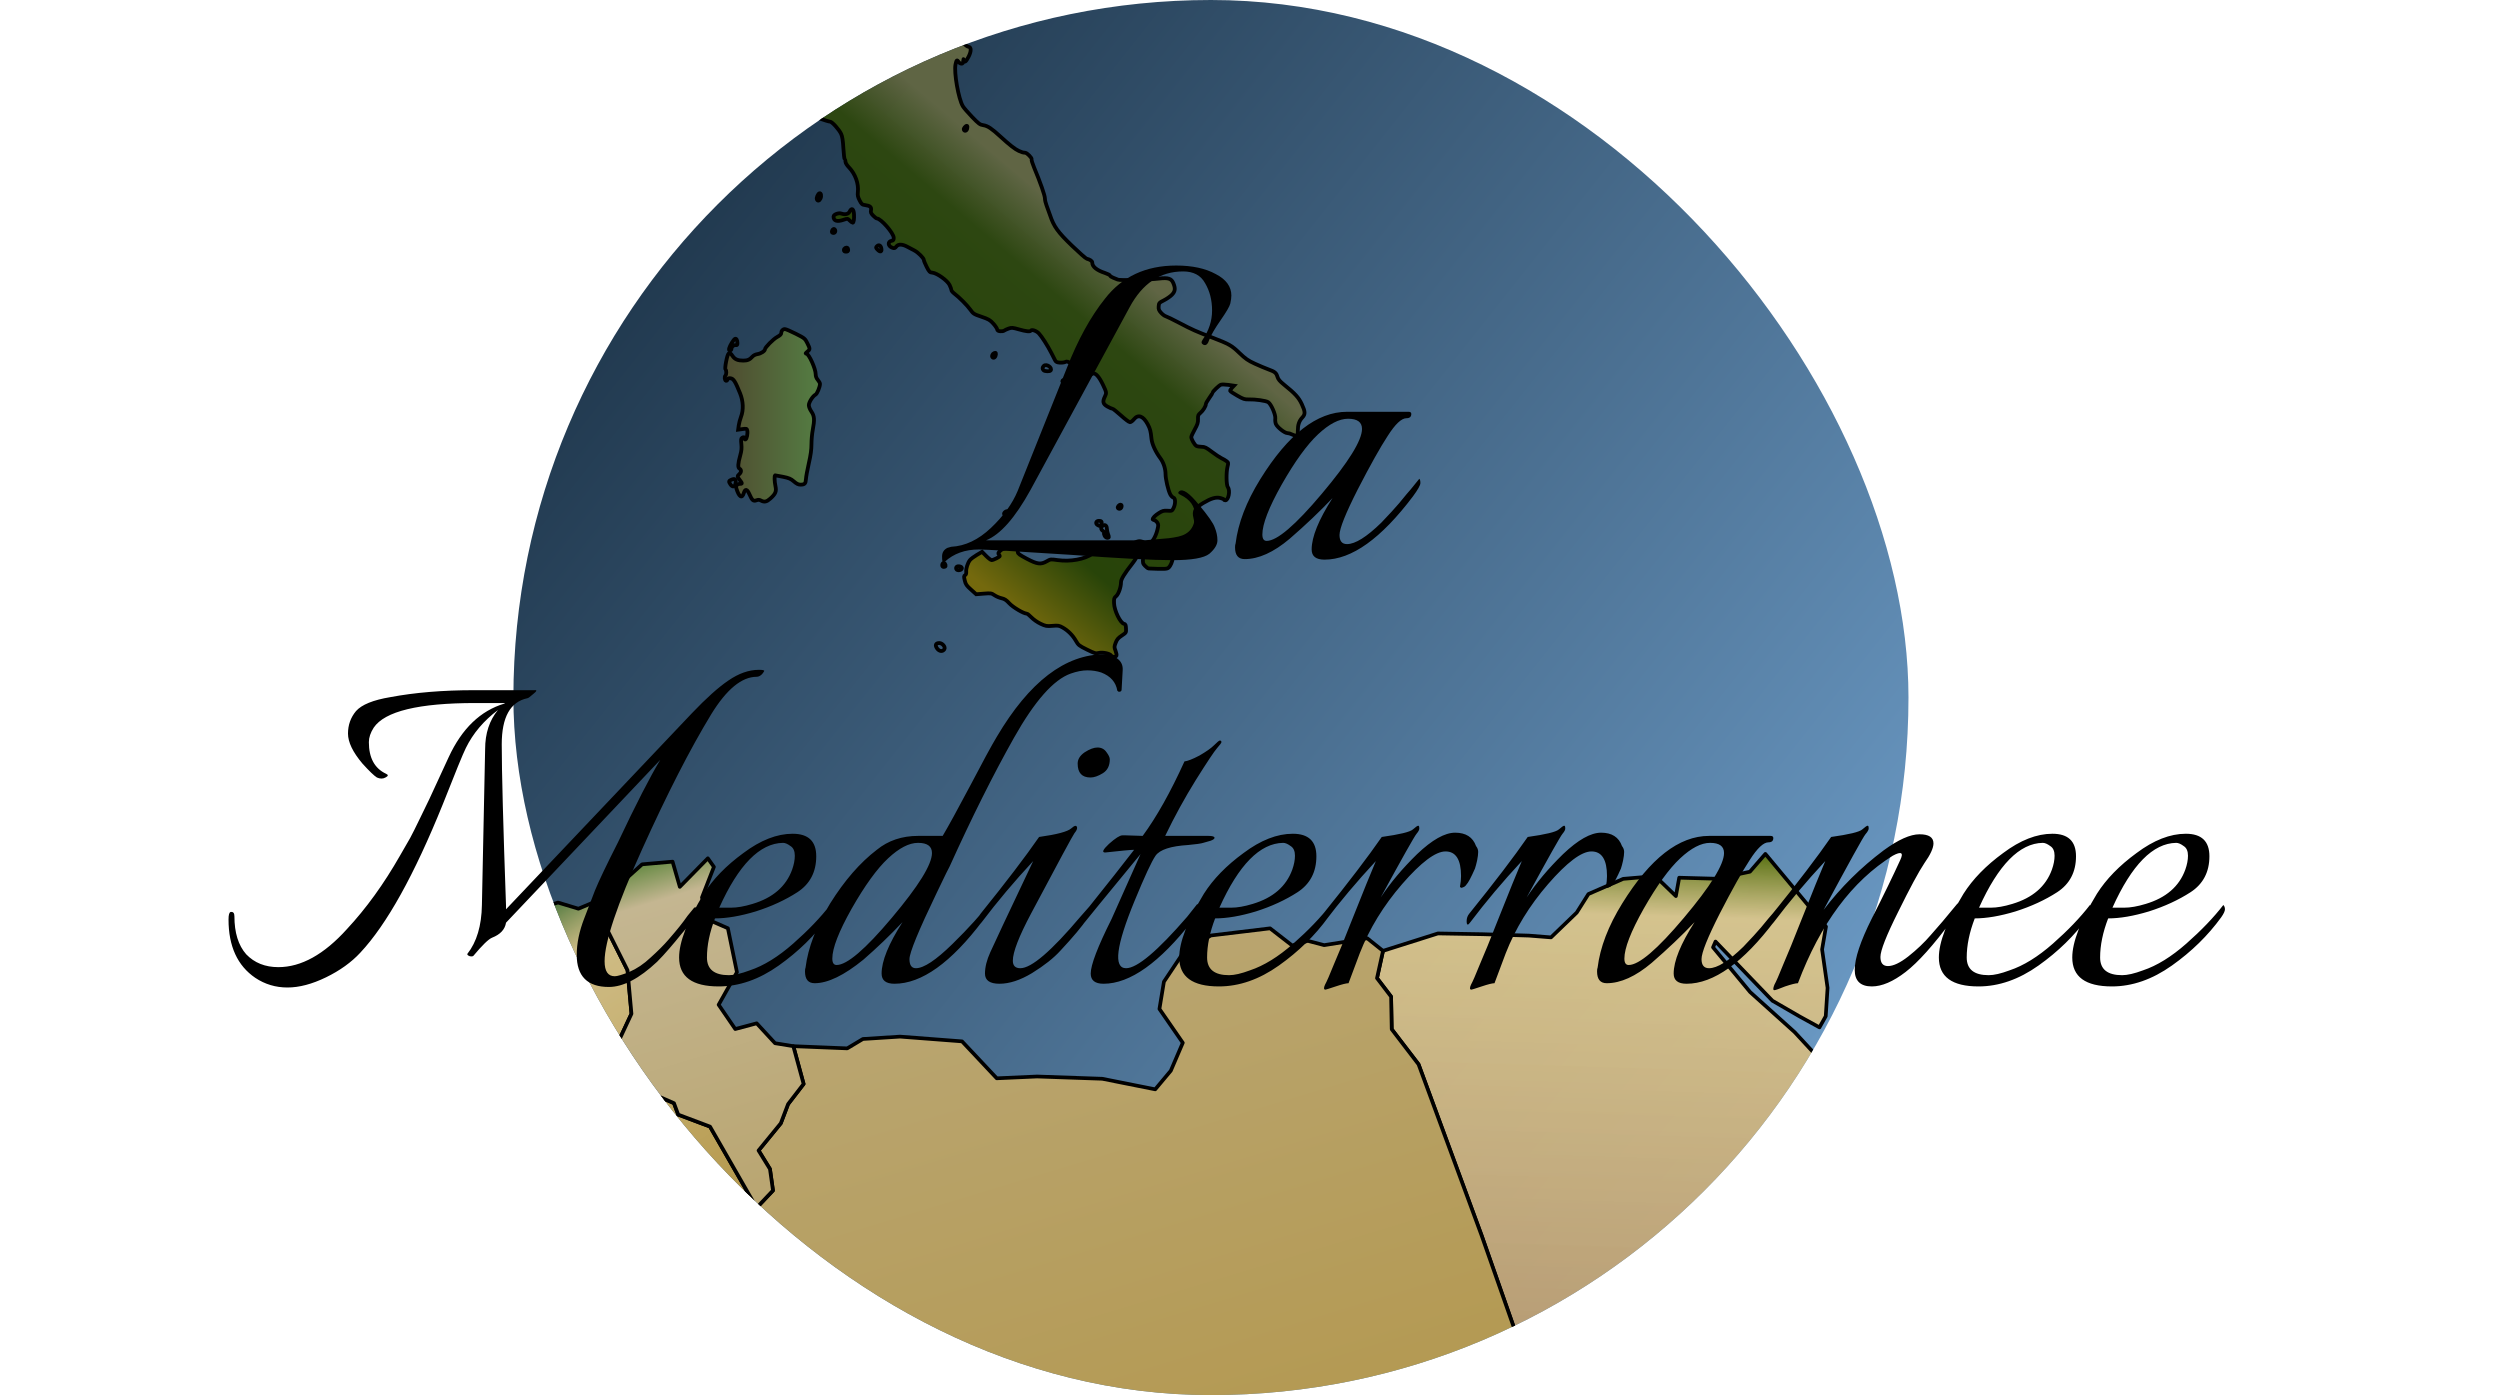 <svg width="224" height="125" viewBox="0 0 224 125" fill="none" xmlns="http://www.w3.org/2000/svg">
<g clip-path="url(#clip0)">
<rect x="46" width="125" height="125" rx="62.5" fill="url(#paint0_linear)"/>
<g clip-path="url(#clip1)">
<path d="M85.316 -10.792C85.208 -10.79 84.719 -10.625 84.178 -10.407C83.117 -9.978 82.924 -9.927 82.877 -10.056C82.863 -10.095 82.591 -10.156 82.273 -10.191C81.775 -10.244 81.581 -10.226 80.868 -10.056C79.894 -9.823 79.611 -9.624 79.594 -9.161C79.578 -8.731 79.364 -8.498 78.957 -8.473C78.596 -8.45 78.117 -8.67 78.117 -8.857C78.117 -8.912 78.011 -9.019 77.881 -9.095C77.672 -9.217 77.601 -9.22 77.303 -9.137C77.117 -9.085 76.865 -9.063 76.743 -9.087C76.527 -9.129 76.519 -9.119 76.452 -8.734C76.404 -8.459 76.416 -8.146 76.489 -7.708C76.547 -7.362 76.574 -7.027 76.55 -6.965C76.45 -6.706 75.482 -6.942 75.547 -7.209C75.662 -7.684 74.966 -7.515 74.611 -6.982C74.496 -6.809 74.386 -6.53 74.366 -6.358C74.333 -6.065 74.349 -6.033 74.639 -5.835C74.917 -5.645 74.952 -5.582 75.001 -5.204C75.06 -4.74 74.979 -4.567 74.703 -4.566C74.499 -4.566 74.272 -4.917 74.271 -5.232C74.271 -5.36 74.206 -5.517 74.117 -5.596C73.969 -5.729 73.941 -5.729 73.552 -5.607C73.308 -5.531 73.059 -5.386 72.936 -5.25C72.455 -4.714 71.578 -5.183 71.576 -5.976C71.575 -6.23 71.535 -6.316 71.349 -6.452C71.144 -6.602 71.094 -6.609 70.834 -6.523C70.604 -6.447 70.531 -6.377 70.478 -6.173C70.425 -5.969 70.439 -5.898 70.544 -5.823C70.843 -5.607 70.465 -4.424 70.002 -4.125C69.628 -3.884 69.067 -2.732 69.212 -2.503C69.266 -2.418 69.369 -2.331 69.443 -2.308C69.71 -2.225 69.515 -1.699 69.237 -1.753C69.077 -1.784 69.017 -1.879 68.883 -2.326C68.814 -2.556 68.737 -2.655 68.606 -2.688C68.413 -2.735 68.362 -2.944 68.507 -3.088C68.552 -3.133 68.578 -3.251 68.564 -3.35C68.53 -3.582 68.065 -3.816 67.856 -3.706C67.625 -3.584 67.3 -3.773 66.874 -4.276C66.531 -4.68 66.49 -4.766 66.536 -4.971C66.565 -5.099 66.594 -5.427 66.6 -5.699C66.61 -6.187 66.608 -6.194 66.397 -6.218C66.176 -6.243 65.647 -5.974 65.647 -5.836C65.647 -5.794 65.484 -5.463 65.285 -5.1C65.045 -4.664 64.931 -4.37 64.947 -4.228C64.962 -4.088 64.87 -3.849 64.675 -3.526C64.395 -3.06 64.22 -2.921 63.841 -2.863C63.754 -2.85 63.641 -2.73 63.577 -2.587C63.481 -2.371 63.437 -2.342 63.269 -2.382C63.161 -2.407 62.943 -2.512 62.785 -2.614C62.391 -2.869 62.054 -2.853 61.65 -2.563C61.379 -2.369 61.277 -2.337 61.06 -2.377C60.863 -2.413 60.744 -2.387 60.577 -2.269C60.277 -2.057 59.76 -2.054 59.646 -2.263C59.535 -2.468 59.366 -2.457 59.311 -2.239C59.261 -2.038 58.928 -1.856 58.727 -1.919C58.653 -1.942 58.501 -1.888 58.388 -1.8C58.221 -1.669 58.184 -1.578 58.184 -1.297C58.184 -0.989 58.233 -0.897 58.647 -0.403C58.904 -0.096 59.11 0.225 59.11 0.318C59.11 0.41 59.195 0.561 59.298 0.653C60.039 1.319 59.982 1.224 59.934 1.731C59.911 1.985 59.87 2.253 59.841 2.326C59.813 2.399 59.507 2.6 59.161 2.77C58.623 3.034 58.502 3.068 58.324 3.002C58.16 2.94 58.039 2.955 57.761 3.074C57.566 3.157 57.359 3.224 57.299 3.224C57.239 3.224 57.188 3.276 57.189 3.339C57.189 3.401 57.217 3.453 57.251 3.453C57.286 3.453 57.452 3.755 57.618 4.126C57.965 4.902 58.288 5.204 58.769 5.203C59.221 5.202 59.347 5.31 59.347 5.69C59.347 5.892 59.294 6.091 59.208 6.202C59.132 6.302 58.928 6.63 58.754 6.931L58.44 7.479L58.522 8.036C58.587 8.464 58.667 8.674 58.865 8.945C59.154 9.342 59.196 9.374 60.182 9.915C60.991 10.358 61.342 10.407 61.906 10.153C62.275 9.987 62.549 9.95 62.468 10.079C62.44 10.124 62.492 10.239 62.584 10.335C62.74 10.499 62.744 10.531 62.642 10.773C62.582 10.916 62.334 11.246 62.09 11.507L61.645 11.982L61.742 12.322L61.841 12.665L62.438 12.664C62.859 12.663 63.059 12.63 63.123 12.553C63.173 12.494 63.359 12.423 63.537 12.393C64.15 12.291 65.129 11.698 65.129 11.43C65.129 11.253 65.628 10.255 65.755 10.177C65.805 10.146 65.952 10.101 66.082 10.074C66.324 10.025 66.47 9.829 66.546 9.455C66.604 9.166 67.044 8.756 67.608 8.466L68.104 8.21L69.213 8.497C70.564 8.844 70.715 8.898 71.014 9.152C71.782 9.804 72.691 10.354 73.441 10.62C73.873 10.773 74.289 10.898 74.368 10.898C74.546 10.897 75.178 11.595 75.367 12.001C75.468 12.216 75.526 12.589 75.566 13.277C75.597 13.811 75.653 14.268 75.69 14.29C75.727 14.313 75.758 14.412 75.758 14.507C75.758 14.605 75.894 14.818 76.069 14.999C76.639 15.591 76.95 16.463 76.863 17.222C76.832 17.497 76.864 17.651 77.02 17.955C77.2 18.304 77.247 18.343 77.533 18.38C77.963 18.437 78.099 18.559 78.041 18.844C78.004 19.031 78.039 19.118 78.242 19.325C78.378 19.463 78.525 19.576 78.567 19.576C78.927 19.576 80.077 20.894 80.078 21.308C80.078 21.492 80.043 21.551 79.914 21.57C79.512 21.629 79.541 22.054 79.958 22.2C80.138 22.264 80.19 22.248 80.312 22.088C80.491 21.852 80.855 21.866 81.33 22.127C81.51 22.227 81.778 22.367 81.924 22.441C82.255 22.607 82.775 23.128 82.777 23.294C82.778 23.363 82.892 23.641 83.031 23.913C83.258 24.359 83.31 24.409 83.544 24.431C83.96 24.471 84.885 25.133 85.08 25.532C85.17 25.714 85.242 25.916 85.242 25.981C85.242 26.047 85.355 26.186 85.492 26.291C85.948 26.637 86.665 27.356 86.943 27.748C87.201 28.112 87.258 28.15 87.944 28.382C88.578 28.597 88.714 28.676 88.996 28.991C89.175 29.189 89.331 29.421 89.344 29.504C89.36 29.615 89.434 29.663 89.621 29.68C89.761 29.693 89.92 29.667 89.974 29.623C90.028 29.578 90.208 29.497 90.373 29.439C90.647 29.343 90.731 29.351 91.29 29.512C91.934 29.697 92.294 29.735 92.361 29.627C92.442 29.497 92.857 29.637 93.078 29.869C93.34 30.143 93.862 30.961 94.204 31.631C94.332 31.883 94.481 32.174 94.534 32.279C94.612 32.429 94.701 32.474 94.961 32.492C95.141 32.505 95.363 32.478 95.454 32.43C95.595 32.355 95.68 32.382 96.051 32.631C96.608 33.006 96.642 33.1 96.323 33.362C95.84 33.759 95.799 33.801 95.8 33.915C95.8 34.071 96.017 34.057 96.348 33.881C96.543 33.777 96.714 33.747 96.928 33.775C97.149 33.804 97.26 33.781 97.334 33.692C97.391 33.624 97.502 33.57 97.585 33.57C97.667 33.57 97.806 33.532 97.892 33.486C98.127 33.362 98.456 33.709 98.815 34.456C99.148 35.15 99.158 35.205 99.004 35.518C98.772 35.989 98.819 36.192 99.217 36.422C99.401 36.528 99.6 36.614 99.66 36.614C99.72 36.615 100.068 36.889 100.435 37.223C100.802 37.557 101.167 37.831 101.244 37.831C101.322 37.831 101.485 37.711 101.603 37.564C101.979 37.096 102.436 37.265 102.838 38.02C103.057 38.432 103.103 38.616 103.173 39.314C103.222 39.794 103.537 40.484 103.972 41.065C104.25 41.438 104.433 42 104.433 42.484C104.434 42.919 104.674 43.949 104.856 44.297C104.929 44.435 105.055 44.564 105.136 44.585C105.33 44.635 105.337 45.147 105.149 45.52C105.018 45.781 105.007 45.786 104.61 45.761C104.26 45.739 104.152 45.769 103.819 45.981C103.49 46.191 103.283 46.404 103.283 46.536C103.283 46.555 103.35 46.587 103.43 46.608C103.51 46.628 103.63 46.727 103.695 46.826C103.798 46.983 103.801 47.063 103.712 47.438C103.564 48.071 103.238 48.62 102.956 48.717C102.654 48.822 102.593 48.818 102.593 48.699C102.593 48.645 102.459 48.566 102.294 48.523C102.008 48.448 101.942 48.468 100.846 49.01L99.702 49.578L99.396 49.452C99.228 49.383 98.909 49.327 98.686 49.327C98.339 49.327 98.224 49.367 97.892 49.609C97.205 50.109 95.896 50.348 94.753 50.184C94.143 50.096 94.12 50.099 93.793 50.29C93.259 50.6 92.942 50.56 92 50.061C91.356 49.72 91.198 49.606 91.198 49.472C91.198 49.38 91.148 49.234 91.087 49.148C90.983 49.001 90.945 48.997 90.397 49.075C89.929 49.141 89.774 49.196 89.605 49.364C89.441 49.528 89.415 49.594 89.488 49.666C89.539 49.717 89.582 49.786 89.582 49.819C89.582 49.898 89.006 50.186 88.848 50.186C88.781 50.186 88.561 50.019 88.36 49.815L87.993 49.444L87.525 49.721C87.266 49.873 86.986 50.084 86.904 50.188C86.704 50.446 86.549 50.935 86.573 51.229C86.586 51.386 86.55 51.494 86.47 51.539C86.363 51.598 86.359 51.658 86.442 52.01C86.523 52.355 86.602 52.472 87.001 52.828L87.466 53.244L88.142 53.191C88.785 53.141 88.833 53.146 89.107 53.333C89.266 53.441 89.55 53.562 89.74 53.603C90.01 53.661 90.164 53.763 90.434 54.057C90.757 54.41 91.722 54.982 91.994 54.981C92.049 54.981 92.239 55.132 92.416 55.317C92.596 55.506 92.951 55.755 93.232 55.887C93.692 56.103 93.774 56.119 94.298 56.076C94.811 56.034 94.897 56.047 95.21 56.223C95.687 56.489 96.113 56.916 96.398 57.414C96.621 57.804 96.688 57.856 97.397 58.205C98.091 58.547 98.181 58.575 98.439 58.506C98.775 58.417 99.444 58.554 99.563 58.738C99.661 58.888 99.978 58.893 100.035 58.745C100.059 58.683 100.02 58.483 99.95 58.302C99.83 57.992 99.831 57.951 99.964 57.595C100.077 57.293 100.186 57.166 100.507 56.952C100.908 56.685 100.908 56.684 100.889 56.304C100.873 55.993 100.843 55.918 100.717 55.895C100.385 55.833 99.839 54.712 99.818 54.048C99.805 53.635 99.824 53.569 100.002 53.422C100.217 53.244 100.442 52.605 100.441 52.172C100.441 51.898 100.738 51.411 101.486 50.457C101.744 50.127 101.951 49.758 102.062 49.428C102.157 49.145 102.249 48.965 102.266 49.028C102.283 49.09 102.334 49.216 102.379 49.308C102.427 49.404 102.444 49.69 102.421 49.977C102.384 50.446 102.396 50.49 102.598 50.703C102.716 50.828 102.858 50.934 102.915 50.936C104.308 50.998 104.566 50.988 104.698 50.87C104.888 50.701 105.038 50.348 105.094 49.938C105.16 49.461 105.93 48.532 106.32 48.459C106.477 48.429 106.709 48.286 106.897 48.106C107.204 47.81 107.212 47.791 107.211 47.289C107.21 47.006 107.16 46.595 107.101 46.377C106.946 45.801 107.119 45.483 107.812 45.067C108.517 44.645 108.955 44.519 109.359 44.625C109.531 44.67 109.672 44.734 109.672 44.767C109.672 44.801 109.722 44.829 109.785 44.829C110.074 44.829 110.245 43.954 110.014 43.653C109.874 43.47 109.858 42.319 109.988 41.806C110.071 41.477 110.066 41.448 109.891 41.316C109.79 41.238 109.585 41.121 109.436 41.052C109.288 40.983 108.902 40.725 108.577 40.479C108.075 40.099 107.938 40.032 107.667 40.033C107.491 40.033 107.279 39.998 107.197 39.955C107.036 39.87 106.739 39.354 106.739 39.158C106.739 39.091 106.879 38.786 107.049 38.479C107.301 38.023 107.353 37.855 107.341 37.555C107.328 37.232 107.356 37.163 107.562 36.991C107.801 36.79 108.045 36.391 108.045 36.202C108.044 36.144 108.183 35.901 108.352 35.661C108.521 35.422 108.659 35.201 108.659 35.171C108.659 35.075 109.223 34.533 109.388 34.472C109.473 34.44 109.774 34.446 110.054 34.486L110.564 34.559L110.379 34.754C110.278 34.863 110.207 34.986 110.221 35.026C110.234 35.066 110.522 35.256 110.859 35.449C111.402 35.76 111.519 35.8 111.894 35.788C112.479 35.77 113.429 35.905 113.631 36.036C113.895 36.206 114.309 37.162 114.266 37.499C114.246 37.653 114.27 37.873 114.319 37.989C114.444 38.284 115.101 38.804 115.353 38.807C115.464 38.809 115.641 38.859 115.747 38.919C115.853 38.978 116.018 39.029 116.113 39.03C116.274 39.032 116.286 38.999 116.286 38.573C116.285 38.051 116.405 37.71 116.698 37.396C116.966 37.11 116.953 36.881 116.637 36.204C116.362 35.616 116.045 35.268 115.049 34.466C114.672 34.161 114.527 33.988 114.459 33.762C114.351 33.403 114.233 33.308 113.628 33.089C113.375 32.998 112.838 32.771 112.434 32.586C111.819 32.304 111.594 32.146 111.044 31.619C110.339 30.941 110.132 30.826 108.576 30.231C107.153 29.687 106.826 29.541 105.688 28.942C105.094 28.63 104.533 28.356 104.438 28.332C104.343 28.308 104.159 28.169 104.029 28.023C103.834 27.804 103.797 27.705 103.816 27.447C103.838 27.151 103.86 27.123 104.29 26.906C104.538 26.781 104.858 26.561 105.001 26.415C105.301 26.109 105.332 25.849 105.13 25.367C104.958 24.958 104.671 24.865 103.873 24.957C102.843 25.077 100.346 25.142 100.159 25.054C100.064 25.01 99.877 24.933 99.742 24.884C99.607 24.834 99.479 24.748 99.458 24.693C99.437 24.639 99.236 24.534 99.01 24.461C98.27 24.22 97.867 23.892 97.866 23.531C97.866 23.391 97.686 23.264 97.365 23.177C97.28 23.154 96.686 22.63 96.045 22.012C94.782 20.794 94.424 20.297 94.088 19.291C93.99 18.998 93.845 18.598 93.767 18.401C93.689 18.205 93.625 17.923 93.624 17.776C93.624 17.517 93.208 16.326 92.659 15.018C92.513 14.669 92.41 14.338 92.432 14.28C92.479 14.159 92.031 13.698 91.854 13.686C91.641 13.67 91.586 13.654 91.29 13.524C90.962 13.381 90.452 12.984 89.636 12.234C88.849 11.51 88.497 11.277 88.107 11.219C87.804 11.175 87.694 11.094 87.098 10.475C86.73 10.094 86.358 9.663 86.271 9.517C85.879 8.861 85.462 6.476 85.615 5.766C85.702 5.362 85.75 5.325 85.894 5.552C85.947 5.635 86.06 5.704 86.144 5.704C86.264 5.704 86.299 5.649 86.307 5.456C86.315 5.269 86.325 5.252 86.351 5.385C86.402 5.649 86.543 5.551 86.781 5.089C87.034 4.598 87.036 4.229 86.787 4.194C86.557 4.162 86.154 3.722 85.568 2.865L85.059 2.12L85.367 1.515C85.641 0.973 85.728 0.872 86.184 0.569C86.626 0.275 86.718 0.24 86.876 0.311C87.013 0.373 87.039 0.419 86.978 0.492C86.933 0.546 86.85 0.573 86.795 0.552C86.61 0.482 85.752 1.456 85.752 1.736C85.752 1.905 85.882 1.812 86.007 1.552C86.077 1.406 86.192 1.286 86.261 1.285C86.331 1.285 86.754 1.09 87.204 0.851C88.874 -0.036 89.313 -0.242 89.542 -0.242C89.774 -0.242 89.776 -0.245 89.729 -0.58C89.692 -0.844 89.712 -0.954 89.825 -1.092L89.969 -1.268L90.491 -1.131C90.778 -1.056 91.083 -0.947 91.167 -0.889C91.305 -0.794 91.307 -0.778 91.192 -0.734C91.027 -0.671 91.023 -0.472 91.187 -0.472C91.255 -0.472 91.446 -0.548 91.61 -0.639C91.843 -0.769 91.909 -0.853 91.908 -1.014C91.908 -1.127 91.958 -1.238 92.019 -1.261C92.187 -1.325 92.722 -0.902 92.944 -0.529C93.188 -0.118 93.188 -0.094 92.949 -0.094C92.829 -0.093 92.756 -0.05 92.757 0.021C92.757 0.215 93.512 0.174 93.733 -0.033C93.915 -0.202 93.965 -0.366 93.846 -0.411C93.809 -0.425 93.673 -0.606 93.545 -0.811C93.349 -1.124 93.234 -1.214 92.822 -1.386C92.452 -1.541 92.312 -1.643 92.256 -1.8C92.201 -1.954 92.21 -2.023 92.287 -2.071C92.344 -2.106 92.408 -2.309 92.429 -2.523C92.463 -2.878 92.451 -2.911 92.305 -2.911C92.218 -2.911 92.125 -2.877 92.099 -2.835C92.026 -2.718 91.853 -2.744 91.8 -2.88C91.737 -3.044 91.948 -3.383 92.228 -3.563C92.578 -3.789 92.746 -4.358 92.463 -4.361C92.388 -4.362 92.176 -4.431 91.988 -4.515C91.755 -4.62 91.621 -4.642 91.567 -4.589C91.442 -4.464 91.387 -4.495 91.302 -4.733C91.229 -4.942 91.248 -4.98 91.583 -5.291C91.781 -5.474 92.124 -5.725 92.345 -5.849C92.72 -6.057 92.903 -6.305 92.903 -6.602C92.903 -6.739 91.969 -6.95 91.15 -6.995C90.38 -7.037 88.701 -7.338 88.359 -7.496C88.253 -7.545 88.08 -7.596 87.974 -7.607C86.575 -7.758 86.362 -7.854 86.045 -8.479C85.806 -8.952 85.468 -9.378 85.335 -9.378C85.22 -9.378 85.079 -9.555 84.987 -9.813C84.896 -10.072 84.903 -10.086 85.237 -10.256C85.421 -10.349 85.489 -10.732 85.333 -10.792C85.329 -10.793 85.323 -10.792 85.316 -10.792L85.316 -10.792ZM86.622 11.273C86.637 11.273 86.648 11.275 86.658 11.285C86.684 11.311 86.686 11.419 86.659 11.526C86.606 11.735 86.424 11.789 86.356 11.614C86.317 11.514 86.518 11.278 86.622 11.273Z" fill="url(#paint1_linear)" stroke="black" stroke-width="0.341"/>
<path d="M83.966 58.106C83.756 57.815 83.835 57.617 84.162 57.617C84.444 57.617 84.737 57.977 84.614 58.171C84.466 58.407 84.161 58.377 83.966 58.106Z" stroke="black" stroke-width="0.341"/>
<path d="M85.684 50.989C85.614 50.808 85.767 50.694 86.002 50.752C86.139 50.786 86.197 50.845 86.18 50.934C86.147 51.112 85.749 51.156 85.684 50.989V50.989Z" stroke="black" stroke-width="0.341"/>
<path d="M84.423 50.651C84.423 50.461 84.573 50.368 84.661 50.504C84.773 50.678 84.739 50.798 84.577 50.799C84.476 50.799 84.423 50.748 84.423 50.651V50.651Z" stroke="black" stroke-width="0.341"/>
<path d="M98.976 48.008C98.922 47.908 98.9 47.789 98.927 47.744C98.955 47.7 98.907 47.62 98.821 47.567C98.637 47.453 98.617 47.259 98.775 47.129C98.979 46.961 99.162 47.065 99.174 47.355C99.18 47.501 99.224 47.717 99.271 47.834C99.389 48.129 99.379 48.191 99.216 48.191C99.139 48.191 99.031 48.109 98.976 48.008V48.008Z" stroke="black" stroke-width="0.341"/>
<path d="M98.319 47.023C98.129 46.886 98.218 46.669 98.463 46.669C98.692 46.669 98.747 46.74 98.689 46.96C98.639 47.15 98.523 47.17 98.319 47.023V47.023Z" stroke="black" stroke-width="0.341"/>
<path d="M89.961 46.034C89.961 45.973 90.031 45.886 90.116 45.84C90.237 45.776 90.28 45.783 90.314 45.872C90.339 45.934 90.336 46.022 90.309 46.066C90.234 46.186 89.961 46.161 89.961 46.034L89.961 46.034Z" stroke="black" stroke-width="0.341"/>
<path d="M100.164 45.525C100.098 45.421 100.259 45.22 100.408 45.22C100.564 45.219 100.505 45.554 100.343 45.584C100.273 45.598 100.192 45.571 100.164 45.525V45.525Z" stroke="black" stroke-width="0.341"/>
<path d="M95.183 34.156C95.183 34.091 95.28 34.031 95.417 34.011C95.6 33.984 95.646 34.003 95.628 34.097C95.598 34.256 95.184 34.31 95.183 34.156V34.156Z" stroke="black" stroke-width="0.341"/>
<path d="M93.504 33.177C93.38 33.054 93.387 32.922 93.525 32.785C93.748 32.564 94.305 32.929 94.142 33.191C94.076 33.297 93.616 33.288 93.504 33.177Z" stroke="black" stroke-width="0.341"/>
<path d="M88.91 31.985C88.846 31.884 88.938 31.693 89.076 31.64C89.24 31.577 89.267 31.622 89.208 31.855C89.159 32.05 88.996 32.122 88.91 31.985V31.985Z" stroke="black" stroke-width="0.341"/>
<path d="M68.179 44.847C68.042 44.772 67.941 44.766 67.781 44.826C67.502 44.931 67.393 44.84 67.158 44.306C66.936 43.8 66.769 43.764 66.639 44.193C66.484 44.708 66.207 44.524 65.976 43.752C65.91 43.532 66.051 43.356 66.292 43.356C66.522 43.355 66.521 43.315 66.282 43.006C66.049 42.705 66.046 42.657 66.243 42.48C66.432 42.311 66.441 42.093 66.265 41.995C66.098 41.903 66.116 41.547 66.324 40.81C66.44 40.398 66.464 40.156 66.425 39.786C66.385 39.415 66.398 39.286 66.48 39.235C66.636 39.136 66.701 39.151 66.701 39.286C66.701 39.353 66.745 39.393 66.797 39.375C66.912 39.337 67.013 38.818 66.954 38.569C66.914 38.404 66.886 38.395 66.525 38.445L66.139 38.498L66.189 38.127C66.216 37.924 66.307 37.577 66.391 37.356C66.63 36.731 66.601 35.961 66.311 35.241C65.885 34.184 65.728 33.933 65.467 33.895C65.288 33.87 65.223 33.895 65.188 34.005C65.163 34.084 65.102 34.135 65.052 34.119C64.931 34.08 64.891 33.762 64.994 33.659C65.096 33.558 65.104 33.207 65.006 33.108C64.963 33.064 64.982 32.798 65.055 32.426C65.228 31.55 65.34 31.446 65.633 31.891C65.831 32.192 66.103 32.311 66.594 32.31C66.979 32.31 67.182 32.222 67.416 31.955C67.515 31.842 67.698 31.753 67.886 31.725C68.18 31.681 68.54 31.445 68.54 31.297C68.54 31.135 69.281 30.386 69.626 30.199C69.894 30.054 70.001 29.95 70.001 29.834C70.001 29.632 70.138 29.488 70.33 29.487C70.41 29.487 70.846 29.674 71.299 29.903C72.096 30.305 72.13 30.333 72.333 30.741C72.594 31.265 72.593 31.305 72.332 31.517C72.167 31.651 72.15 31.689 72.254 31.691C72.476 31.696 73.085 33.04 73.085 33.529C73.085 33.722 73.147 33.887 73.278 34.04C73.384 34.165 73.471 34.324 73.471 34.393C73.471 34.659 73.216 35.281 73.075 35.356C72.822 35.49 72.472 36.04 72.472 36.302C72.473 36.447 72.566 36.682 72.703 36.881C72.973 37.275 72.997 37.609 72.822 38.523C72.758 38.852 72.707 39.425 72.707 39.796C72.708 40.277 72.64 40.771 72.471 41.51C72.341 42.082 72.225 42.716 72.213 42.919C72.189 43.333 72.103 43.422 71.723 43.424C71.533 43.425 71.377 43.35 71.135 43.139C70.861 42.901 70.696 42.83 70.16 42.721C69.806 42.649 69.49 42.59 69.458 42.59C69.374 42.59 69.388 43.133 69.483 43.571C69.583 44.03 69.49 44.253 69.022 44.672C68.692 44.968 68.481 45.012 68.179 44.847Z" fill="url(#paint2_linear)" stroke="black" stroke-width="0.341"/>
<path d="M65.444 43.397C65.272 43.137 65.285 43.085 65.554 42.974C65.863 42.847 65.971 42.951 65.903 43.312C65.841 43.641 65.632 43.68 65.444 43.397V43.397Z" stroke="black" stroke-width="0.341"/>
<path d="M65.338 31.2C65.396 30.973 65.718 30.445 65.848 30.365C65.965 30.293 66.071 30.468 66.073 30.734C66.074 30.901 66.042 30.943 65.932 30.925C65.748 30.894 65.536 31.071 65.536 31.253C65.536 31.334 65.482 31.396 65.412 31.396C65.318 31.397 65.3 31.35 65.338 31.2V31.2Z" stroke="black" stroke-width="0.341"/>
<path d="M75.613 22.405C75.612 22.255 75.805 22.136 75.927 22.21C75.965 22.234 75.997 22.319 75.997 22.401C75.997 22.507 75.944 22.548 75.805 22.549C75.668 22.549 75.613 22.508 75.613 22.405Z" stroke="black" stroke-width="0.341"/>
<path d="M78.624 22.365C78.468 22.2 78.463 22.174 78.575 22.063C78.731 21.908 78.896 21.972 78.957 22.211C79.047 22.567 78.887 22.641 78.624 22.365V22.365Z" stroke="black" stroke-width="0.341"/>
<path d="M74.534 20.779C74.536 20.619 74.664 20.471 74.754 20.526C74.905 20.618 74.855 20.874 74.687 20.874C74.602 20.874 74.533 20.831 74.534 20.779Z" stroke="black" stroke-width="0.341"/>
<path d="M76.141 19.764C75.947 19.573 75.938 19.572 75.603 19.687C74.996 19.898 74.686 19.802 74.685 19.404C74.685 19.221 75.133 19.049 75.383 19.135C75.737 19.256 76.018 19.185 76.134 18.945C76.306 18.587 76.49 18.706 76.518 19.193C76.544 19.632 76.492 19.958 76.396 19.958C76.364 19.958 76.249 19.871 76.141 19.764Z" fill="#284409" stroke="black" stroke-width="0.341"/>
<path d="M73.19 17.859C73.135 17.72 73.291 17.359 73.425 17.316C73.562 17.272 73.62 17.559 73.518 17.782C73.415 18.006 73.261 18.042 73.19 17.859V17.859Z" stroke="black" stroke-width="0.341"/>
</g>
<path d="M54.218 80.419L51.825 81.42L49.997 80.868L46.144 82.07L43.314 84.829L41.276 84.72L35.406 86.914L29.502 89.567L26.431 91.984L24.708 94.512L21.011 96.462L18.235 99.965L20.429 102.412L21.456 105.005L24.102 109.286L25.362 109.907L25.183 111.828L20.59 114.015L19.37 116.148L17.363 117.171L18.152 120.459L14.3 123.493L13.515 126.151L10.83 128.244L7.294 130.041L2.193 135.114L3.693 140.295L3.789 140.611L3.954 141.495L21.134 147.872L36.698 153.598L52.39 159.285L53.922 161.034L56.681 161.581L58.634 161.75L59.542 164.517L63.629 162.83L68.386 159.245L76.711 147.352L87.004 135.106L84.459 132.869L80.805 131.763L79.303 133.083L77.202 131.057L76.446 129.246L73.197 126.738L74.097 124.46L72.85 121.83L72.565 119.289L71.643 117.39L71.129 113.639L70.262 111.689L67.793 108.218L63.618 100.943L60.769 99.87L60.389 98.845L56.52 97.147L55.111 93.978L56.579 90.836L56.226 86.933L54.212 82.91L54.218 80.419V80.419Z" fill="url(#paint3_linear)" stroke="black" stroke-width="0.331" stroke-linejoin="round"/>
<path d="M136.987 83.83L132.835 83.705L128.838 83.637L123.917 85.197L123.379 87.642L124.642 89.299L124.697 92.222L127.102 95.365L132.741 110.668L138.322 126.576L153.554 121.96L168.248 117.508L183.259 112.96L182.293 112.284L176.448 109.768L175.3 107.004L175.766 106.033L170.624 102.301L168.473 100.221L166.202 98.317L160.804 92.484L156.81 88.888L153.487 84.881L153.711 84.364L158.809 89.665L161.241 91.072L163.025 92.053L163.586 91.053L163.75 88.514L163.259 85.067L163.608 83.025L162.797 82.06L158.177 76.511L156.793 78.106L153.803 78.735L150.456 78.643L150.159 80.288L148.303 78.5L145.439 78.745L142.324 80.104L141.273 81.771L138.972 83.989L136.987 83.83V83.83Z" fill="url(#paint4_linear)" stroke="black" stroke-width="0.331" stroke-linejoin="round"/>
<path d="M123.917 85.197L122.504 84.069L118.645 84.685L117.18 84.3L115.786 84.722L113.798 83.18L108.494 83.82L106.165 85.147L104.287 87.964L103.885 90.402L105.979 93.433L104.905 95.936L103.508 97.604L98.761 96.657L92.926 96.454L89.31 96.616L86.198 93.306L80.641 92.881L77.317 93.093L75.912 93.934L71.081 93.738L72.003 97.123L70.613 98.927L69.959 100.647L67.966 103.084L68.988 104.745L69.259 106.668L67.793 108.218L70.262 111.689L71.129 113.639L71.643 117.39L72.565 119.289L72.85 121.83L74.097 124.46L73.197 126.738L76.446 129.246L77.202 131.057L79.303 133.083L80.805 131.763L84.459 132.869L87.004 135.106L93.596 135.183L96.501 136.896L98.64 134.484L101.679 130.936L119.549 134.684L137.514 138.403L136.926 136.576L141.296 135.252L138.322 126.576L132.741 110.668L127.102 95.365L124.697 92.222L124.642 89.299L123.379 87.642L123.917 85.197Z" fill="url(#paint5_linear)" stroke="black" stroke-width="0.331" stroke-linejoin="round"/>
<path d="M71.081 93.738L69.445 93.473L67.798 91.69L65.879 92.202L64.39 90.026L66.03 87.109L65.217 83.171L63.583 82.456L62.896 80.417L63.966 77.672L63.422 76.904L60.912 79.462L60.263 77.204L57.534 77.443L54.218 80.419L54.212 82.91L56.226 86.933L56.579 90.836L55.111 93.978L56.52 97.147L60.389 98.845L60.769 99.871L63.618 100.943L67.793 108.218L69.259 106.668L68.988 104.745L67.966 103.084L69.959 100.647L70.613 98.927L72.003 97.123L71.081 93.738V93.738Z" fill="url(#paint6_linear)" stroke="black" stroke-width="0.331" stroke-linejoin="round"/>
</g>
<path d="M84.65 50.336C84.618 50.368 84.57 50.384 84.506 50.384C84.442 50.384 84.41 50.208 84.41 49.856C84.41 49.504 84.57 49.248 84.89 49.088L85.226 48.992C86.474 48.928 87.658 48.368 88.778 47.312C89.898 46.256 90.698 45.152 91.178 44L95.594 32.96C96.586 30.432 97.722 28.368 99.002 26.768C100.538 24.784 102.666 23.792 105.386 23.792C106.826 23.792 108.01 24.048 108.938 24.56C109.866 25.04 110.33 25.68 110.33 26.48C110.33 26.672 110.298 26.912 110.234 27.2C110.17 27.456 109.882 27.952 109.37 28.688C108.858 29.424 108.522 30 108.362 30.416C108.234 30.832 108.058 30.992 107.834 30.896C107.642 30.8 107.61 30.656 107.738 30.464C108.314 29.632 108.602 28.752 108.602 27.824C108.602 26.896 108.394 26.08 107.978 25.376C107.594 24.672 106.938 24.32 106.01 24.32C103.962 24.32 102.362 25.392 101.21 27.536L92.33 43.904C90.954 46.4 89.626 47.904 88.346 48.416C92.634 48.416 95.978 48.416 98.378 48.416C100.81 48.416 102.186 48.416 102.506 48.416C102.826 48.384 103.194 48.352 103.61 48.32C104.058 48.288 104.426 48.256 104.714 48.224C105.002 48.192 105.29 48.144 105.578 48.08C106.57 47.856 107.066 47.216 107.066 46.16C107.066 45.36 106.634 44.752 105.77 44.336C105.546 44.24 105.514 44.128 105.674 44C105.994 43.776 106.57 44.176 107.402 45.2C108.234 46.192 108.714 46.88 108.842 47.264C109.002 47.648 109.082 48.032 109.082 48.416C109.082 48.8 108.842 49.2 108.362 49.616C107.882 50 106.778 50.192 105.05 50.192C103.322 50.192 100.282 50.032 95.93 49.712C90.97 49.392 88.234 49.232 87.722 49.232C86.474 49.232 85.45 49.6 84.65 50.336ZM127.172 42.896C127.236 42.96 127.268 43.088 127.268 43.28C127.268 43.472 127.044 43.872 126.596 44.48C123.748 48.256 121.108 50.144 118.676 50.144C117.908 50.144 117.524 49.84 117.524 49.232C117.524 48.112 118.148 46.576 119.396 44.624C118.276 45.808 116.996 47.024 115.556 48.272C114.116 49.488 112.772 50.096 111.524 50.096C110.948 50.096 110.66 49.744 110.66 49.04C110.66 48.88 110.676 48.768 110.708 48.704C110.932 46.88 111.668 44.96 112.916 42.944C115.412 38.912 118.004 36.896 120.692 36.896H126.212C126.372 36.896 126.452 36.96 126.452 37.088C126.452 37.344 126.308 37.472 126.02 37.472C125.572 37.472 125.012 38 124.34 39.056C123.668 40.08 122.772 41.68 121.652 43.856C120.564 46 120.02 47.36 120.02 47.936C120.02 48.48 120.244 48.752 120.692 48.752C121.428 48.752 122.452 48.112 123.764 46.832C124.468 46.096 124.996 45.52 125.348 45.104C125.7 44.688 125.924 44.416 126.02 44.288C126.148 44.16 126.532 43.696 127.172 42.896ZM122.036 38.432C122.036 37.824 121.62 37.52 120.788 37.52C119.988 37.52 119.092 37.984 118.1 38.912C117.108 39.84 116.02 41.344 114.836 43.424C113.684 45.472 113.108 46.96 113.108 47.888C113.108 48.272 113.236 48.464 113.492 48.464C114.42 48.464 116.068 47.056 118.436 44.24C120.836 41.392 122.036 39.456 122.036 38.432ZM54.556 88.432C52.636 88.432 51.675 87.472 51.675 85.552C51.675 84.528 51.9 83.44 52.347 82.288C52.795 81.136 53.115 80.304 53.307 79.792C53.66 78.928 54.347 77.488 55.371 75.472C56.971 72.08 58.236 69.616 59.163 68.08L45.34 82.672C45.243 83.28 44.828 83.728 44.092 84.016C43.772 84.144 43.212 84.688 42.411 85.648C42.38 85.68 42.316 85.696 42.219 85.696C42.123 85.696 42.028 85.664 41.931 85.6C41.867 85.536 41.852 85.488 41.883 85.456C42.715 84.4 43.148 82.944 43.179 81.088L43.468 67.12C43.468 65.712 43.852 64.544 44.62 63.616C43.34 64.576 42.38 65.712 41.739 67.024C41.483 67.536 40.795 69.216 39.675 72.064C37.115 78.4 34.651 82.832 32.283 85.36C31.483 86.224 30.459 86.96 29.212 87.568C27.963 88.176 26.811 88.48 25.756 88.48C24.7 88.48 23.739 88.192 22.875 87.616C21.276 86.528 20.476 84.784 20.476 82.384C20.476 81.968 20.54 81.744 20.668 81.712C20.892 81.68 21.003 81.808 21.003 82.096C21.003 83.568 21.355 84.704 22.059 85.504C22.796 86.272 23.756 86.656 24.939 86.656C26.988 86.656 29.035 85.52 31.084 83.248C32.812 81.392 34.395 79.2 35.836 76.672C36.252 75.936 36.556 75.408 36.748 75.088C36.94 74.736 37.243 74.128 37.66 73.264C38.075 72.4 38.347 71.84 38.475 71.584C39.468 69.44 40.044 68.192 40.203 67.84C41.388 65.28 43.051 63.68 45.196 63.04L45.243 62.992H42.603C37.516 62.992 34.475 63.728 33.483 65.2C33.196 65.648 33.051 66.08 33.051 66.496C33.051 67.904 33.563 68.848 34.587 69.328C34.812 69.424 34.795 69.536 34.539 69.664C34.316 69.792 34.059 69.792 33.772 69.664C33.516 69.504 33.084 69.088 32.475 68.416C31.611 67.392 31.18 66.496 31.18 65.728C31.18 64.96 31.419 64.288 31.899 63.712C32.411 63.136 33.435 62.72 34.971 62.464C37.179 62.048 39.691 61.84 42.508 61.84C42.603 61.84 42.667 61.84 42.7 61.84H47.883C48.139 61.808 48.108 61.92 47.788 62.176C47.499 62.432 47.324 62.56 47.26 62.56C45.724 62.88 44.956 64.256 44.956 66.688C44.956 69.12 45.084 73.952 45.34 81.184V81.472L61.995 63.904C63.276 62.56 64.364 61.584 65.26 60.976C66.188 60.336 67.1 60.016 67.996 60.016C68.316 60.016 68.475 60.048 68.475 60.112C68.475 60.144 68.412 60.24 68.284 60.4C68.124 60.56 67.963 60.64 67.803 60.64C66.46 60.64 65.1 61.76 63.724 64C61.836 67.104 59.772 71.136 57.532 76.096C55.291 81.056 54.172 84.4 54.172 86.128C54.172 87.024 54.475 87.472 55.084 87.472C55.307 87.472 55.739 87.344 56.38 87.088C57.051 86.8 57.691 86.368 58.3 85.792C58.94 85.216 59.468 84.688 59.883 84.208C60.3 83.728 60.636 83.328 60.892 83.008C61.148 82.688 61.388 82.368 61.611 82.048C61.867 81.728 62.011 81.552 62.044 81.52C62.236 81.232 62.364 81.216 62.428 81.472C62.492 81.696 62.459 81.888 62.331 82.048C62.236 82.176 62.044 82.432 61.755 82.816C61.468 83.2 61.196 83.536 60.94 83.824C60.715 84.112 60.395 84.496 59.98 84.976C59.596 85.424 59.227 85.824 58.876 86.176C57.276 87.68 55.836 88.432 54.556 88.432ZM64.063 82.288C63.583 83.536 63.343 84.704 63.343 85.792C63.343 86.848 63.999 87.376 65.311 87.376C65.791 87.376 66.415 87.232 67.183 86.944C68.431 86.528 69.727 85.728 71.071 84.544C72.415 83.36 73.519 82.208 74.383 81.088C74.479 81.184 74.527 81.312 74.527 81.472C74.527 81.632 74.415 81.872 74.191 82.192C73.007 83.824 71.535 85.264 69.775 86.512C68.015 87.76 66.223 88.384 64.399 88.384C62.031 88.384 60.847 87.52 60.847 85.792C60.847 84.416 61.583 82.512 63.055 80.08C63.887 78.768 65.071 77.552 66.607 76.432C68.143 75.28 69.615 74.704 71.023 74.704C72.431 74.704 73.135 75.376 73.135 76.72C73.135 78.128 72.575 79.2 71.455 79.936C70.367 80.64 69.119 81.216 67.711 81.664C66.335 82.08 65.119 82.288 64.063 82.288ZM64.447 81.328C64.639 81.328 64.991 81.328 65.503 81.328C66.047 81.328 66.687 81.216 67.423 80.992C69.247 80.448 70.431 79.424 70.975 77.92C71.135 77.472 71.215 77.056 71.215 76.672C71.215 76.256 71.087 75.968 70.831 75.808C70.575 75.616 70.351 75.52 70.159 75.52C68.079 75.552 66.175 77.488 64.447 81.328ZM100.256 61.984C100.224 61.984 100.176 61.952 100.112 61.888C99.984 61.12 99.504 60.576 98.672 60.256C98.288 60.128 97.872 60.064 97.424 60.064C96.976 60.064 96.48 60.16 95.936 60.352C94.4 60.896 92.704 62.816 90.848 66.112C88.992 69.408 87.072 73.248 85.088 77.632C85.056 77.664 84.672 78.448 83.936 79.984C82.304 83.376 81.488 85.36 81.488 85.936C81.488 86.48 81.68 86.752 82.064 86.752C82.768 86.752 83.856 86.032 85.328 84.592C86.832 83.12 87.936 81.888 88.64 80.896C88.704 80.96 88.736 81.104 88.736 81.328C88.736 81.52 88.512 81.904 88.064 82.48C85.216 86.256 82.576 88.144 80.144 88.144C79.376 88.144 78.992 87.84 78.992 87.232C78.992 86.112 79.616 84.576 80.864 82.624C79.744 83.808 78.576 84.928 77.36 85.984C75.632 87.392 74.176 88.096 72.992 88.096C72.416 88.096 72.128 87.744 72.128 87.04C72.128 86.88 72.144 86.768 72.176 86.704C72.4 84.912 73.136 82.992 74.384 80.944C75.664 78.896 77.056 77.296 78.56 76.144C79.584 75.312 80.816 74.896 82.256 74.896C82.992 74.896 83.728 74.896 84.464 74.896C84.976 74.032 85.792 72.544 86.912 70.432C88.032 68.288 88.832 66.816 89.312 66.016C92.224 61.088 95.44 58.624 98.96 58.624C99.408 58.624 99.792 58.752 100.112 59.008C100.464 59.264 100.624 59.616 100.592 60.064L100.496 61.792C100.496 61.92 100.416 61.984 100.256 61.984ZM83.504 76.432C83.504 75.824 83.088 75.52 82.256 75.52C81.456 75.52 80.56 75.984 79.568 76.912C78.576 77.84 77.488 79.344 76.304 81.424C75.152 83.472 74.576 84.96 74.576 85.888C74.576 86.272 74.704 86.464 74.96 86.464C75.888 86.464 77.536 85.056 79.904 82.24C82.304 79.392 83.504 77.456 83.504 76.432ZM95.022 85.168C94.414 85.84 93.566 86.512 92.478 87.184C91.422 87.824 90.446 88.144 89.55 88.144C88.686 88.144 88.254 87.84 88.254 87.232C88.254 86.656 88.414 86.016 88.734 85.312C88.958 84.8 90.238 82.08 92.574 77.152C90.878 78.976 89.342 80.8 87.966 82.624C87.742 82.944 87.63 82.912 87.63 82.528C87.63 82.272 87.71 82.048 87.87 81.856C90.142 79.04 91.886 76.752 93.102 74.992C94.702 74.768 95.662 74.512 95.982 74.224C96.302 73.936 96.478 73.92 96.51 74.176C96.51 74.304 96.43 74.464 96.27 74.656C96.142 74.816 94.846 77.216 92.382 81.856C91.294 83.904 90.75 85.312 90.75 86.08C90.75 86.528 90.974 86.752 91.422 86.752C92.414 86.752 94.206 85.216 96.798 82.144L97.854 80.944C98.238 81.328 97.294 82.736 95.022 85.168ZM97.71 69.664C96.942 69.664 96.558 69.248 96.558 68.416C96.558 68.032 96.766 67.696 97.182 67.408C97.63 67.12 98.014 66.976 98.334 66.976C98.686 66.976 98.958 67.12 99.15 67.408C99.342 67.664 99.438 67.872 99.438 68.032C99.438 68.608 99.23 69.024 98.814 69.28C98.398 69.536 98.03 69.664 97.71 69.664ZM100.896 74.848L102.384 74.896C103.632 73.2 104.88 70.976 106.128 68.224C106.416 68.192 106.864 68.016 107.472 67.696C108.08 67.344 108.512 67.04 108.768 66.784C109.056 66.496 109.232 66.352 109.296 66.352C109.392 66.352 109.44 66.4 109.44 66.496C109.44 66.56 109.312 66.736 109.056 67.024C108.8 67.312 108.16 68.272 107.136 69.904C106.144 71.504 105.232 73.168 104.4 74.896H108.288C108.608 74.896 108.784 74.944 108.816 75.04C108.848 75.136 108.736 75.232 108.48 75.328C108.256 75.392 108.032 75.456 107.808 75.52C107.616 75.584 107.168 75.648 106.464 75.712C104.896 75.808 103.92 76.128 103.536 76.672C103.184 77.184 102.56 78.528 101.664 80.704C100 84.736 99.744 86.752 100.896 86.752C101.888 86.752 103.712 85.216 106.368 82.144L107.28 80.992C107.344 81.088 107.376 81.248 107.376 81.472C107.376 81.664 107.2 82 106.848 82.48C103.904 86.256 101.248 88.144 98.88 88.144C98.112 88.144 97.728 87.84 97.728 87.232C97.728 86.464 98.352 84.832 99.6 82.336L102.192 76.528C98.928 80.496 97.264 82.528 97.2 82.624C96.976 82.944 96.864 82.912 96.864 82.528C96.864 82.272 96.944 82.048 97.104 81.856C99.28 79.136 100.784 77.232 101.616 76.144C101.328 76.144 100.464 76.224 99.024 76.384C98.704 76.384 98.816 76.128 99.36 75.616C99.936 75.104 100.336 74.848 100.56 74.848H100.896ZM108.876 82.288C108.396 83.536 108.156 84.704 108.156 85.792C108.156 86.848 108.812 87.376 110.124 87.376C110.604 87.376 111.228 87.232 111.996 86.944C113.244 86.528 114.54 85.728 115.884 84.544C117.228 83.36 118.332 82.208 119.196 81.088C119.292 81.184 119.34 81.312 119.34 81.472C119.34 81.632 119.228 81.872 119.004 82.192C117.82 83.824 116.348 85.264 114.588 86.512C112.828 87.76 111.036 88.384 109.212 88.384C106.844 88.384 105.66 87.52 105.66 85.792C105.66 84.416 106.396 82.512 107.868 80.08C108.7 78.768 109.884 77.552 111.42 76.432C112.956 75.28 114.428 74.704 115.836 74.704C117.244 74.704 117.948 75.376 117.948 76.72C117.948 78.128 117.388 79.2 116.268 79.936C115.18 80.64 113.932 81.216 112.524 81.664C111.148 82.08 109.932 82.288 108.876 82.288ZM109.26 81.328C109.452 81.328 109.804 81.328 110.316 81.328C110.86 81.328 111.5 81.216 112.236 80.992C114.06 80.448 115.244 79.424 115.788 77.92C115.948 77.472 116.028 77.056 116.028 76.672C116.028 76.256 115.9 75.968 115.644 75.808C115.388 75.616 115.164 75.52 114.972 75.52C112.892 75.552 110.988 77.488 109.26 81.328ZM130.909 78.496C130.909 77.024 130.445 76.288 129.517 76.288C128.621 76.288 127.325 77.264 125.629 79.216C123.965 81.136 122.701 83.2 121.837 85.408L120.829 88.096C120.637 88.096 120.253 88.192 119.677 88.384C119.101 88.576 118.797 88.672 118.765 88.672C118.605 88.672 118.589 88.528 118.717 88.24C118.877 87.952 119.149 87.328 119.533 86.368C119.949 85.408 120.445 84.192 121.021 82.72C122.141 79.904 122.893 78.048 123.277 77.152C121.581 78.976 120.045 80.8 118.669 82.624C118.445 82.944 118.333 82.912 118.333 82.528C118.333 82.272 118.413 82.048 118.573 81.856C120.845 79.04 122.589 76.752 123.805 74.992C125.405 74.768 126.333 74.544 126.589 74.32C126.845 74.096 127.005 73.984 127.069 73.984C127.133 73.984 127.165 74.048 127.165 74.176C127.197 74.304 127.117 74.48 126.925 74.704C126.733 74.928 125.661 76.832 123.709 80.416C124.573 79.104 125.661 77.808 126.973 76.528C128.317 75.248 129.453 74.608 130.381 74.608C131.341 74.608 131.965 75.008 132.253 75.808C132.381 75.968 132.445 76.144 132.445 76.336C132.445 76.528 132.413 76.784 132.349 77.104C132.285 77.392 132.221 77.632 132.157 77.824C131.805 78.624 131.549 79.104 131.389 79.264C131.293 79.424 131.133 79.52 130.909 79.552C130.877 79.52 130.845 79.488 130.813 79.456C130.877 79.104 130.909 78.784 130.909 78.496ZM143.987 78.496C143.987 77.024 143.523 76.288 142.595 76.288C141.699 76.288 140.403 77.264 138.707 79.216C137.043 81.136 135.779 83.2 134.915 85.408L133.907 88.096C133.715 88.096 133.331 88.192 132.755 88.384C132.179 88.576 131.875 88.672 131.843 88.672C131.683 88.672 131.667 88.528 131.795 88.24C131.955 87.952 132.227 87.328 132.611 86.368C133.027 85.408 133.523 84.192 134.099 82.72C135.219 79.904 135.971 78.048 136.355 77.152C134.659 78.976 133.123 80.8 131.747 82.624C131.523 82.944 131.411 82.912 131.411 82.528C131.411 82.272 131.491 82.048 131.651 81.856C133.923 79.04 135.667 76.752 136.883 74.992C138.483 74.768 139.411 74.544 139.667 74.32C139.923 74.096 140.083 73.984 140.147 73.984C140.211 73.984 140.243 74.048 140.243 74.176C140.275 74.304 140.195 74.48 140.003 74.704C139.811 74.928 138.739 76.832 136.787 80.416C137.651 79.104 138.739 77.808 140.051 76.528C141.395 75.248 142.531 74.608 143.459 74.608C144.419 74.608 145.043 75.008 145.331 75.808C145.459 75.968 145.523 76.144 145.523 76.336C145.523 76.528 145.491 76.784 145.427 77.104C145.363 77.392 145.299 77.632 145.235 77.824C144.883 78.624 144.627 79.104 144.467 79.264C144.371 79.424 144.211 79.52 143.987 79.552C143.955 79.52 143.923 79.488 143.891 79.456C143.955 79.104 143.987 78.784 143.987 78.496ZM159.609 80.896C159.673 80.96 159.705 81.088 159.705 81.28C159.705 81.472 159.481 81.872 159.033 82.48C156.185 86.256 153.545 88.144 151.113 88.144C150.345 88.144 149.961 87.84 149.961 87.232C149.961 86.112 150.585 84.576 151.833 82.624C150.713 83.808 149.433 85.024 147.993 86.272C146.553 87.488 145.209 88.096 143.961 88.096C143.385 88.096 143.097 87.744 143.097 87.04C143.097 86.88 143.113 86.768 143.145 86.704C143.369 84.88 144.105 82.96 145.353 80.944C147.849 76.912 150.441 74.896 153.129 74.896H158.649C158.809 74.896 158.889 74.96 158.889 75.088C158.889 75.344 158.745 75.472 158.457 75.472C158.009 75.472 157.449 76 156.777 77.056C156.105 78.08 155.209 79.68 154.089 81.856C153.001 84 152.457 85.36 152.457 85.936C152.457 86.48 152.681 86.752 153.129 86.752C153.865 86.752 154.889 86.112 156.201 84.832C156.905 84.096 157.433 83.52 157.785 83.104C158.137 82.688 158.361 82.416 158.457 82.288C158.585 82.16 158.969 81.696 159.609 80.896ZM154.473 76.432C154.473 75.824 154.057 75.52 153.225 75.52C152.425 75.52 151.529 75.984 150.537 76.912C149.545 77.84 148.457 79.344 147.273 81.424C146.121 83.472 145.545 84.96 145.545 85.888C145.545 86.272 145.673 86.464 145.929 86.464C146.857 86.464 148.505 85.056 150.873 82.24C153.273 79.392 154.473 77.456 154.473 76.432ZM173.239 75.568C173.239 75.984 172.967 76.576 172.423 77.344C171.911 78.112 171.127 79.568 170.071 81.712C169.015 83.824 168.487 85.168 168.487 85.744C168.487 86.288 168.711 86.56 169.159 86.56C169.639 86.56 170.247 86.272 170.983 85.696C171.751 85.088 172.423 84.448 172.999 83.776C173.607 83.104 174.407 82.16 175.399 80.944C175.463 81.04 175.495 81.184 175.495 81.376C175.495 81.568 175.287 81.936 174.871 82.48C173.239 84.688 171.863 86.224 170.743 87.088C169.623 87.952 168.615 88.384 167.719 88.384C166.695 88.384 166.183 87.888 166.183 86.896C166.183 85.872 166.695 84.336 167.719 82.288C168.775 80.208 169.623 78.464 170.263 77.056C170.583 76.384 170.359 76.256 169.591 76.672C165.943 78.944 163.111 82.752 161.095 88.096C160.903 88.096 160.519 88.192 159.943 88.384C159.399 88.608 159.079 88.72 158.983 88.72C158.855 88.72 158.855 88.56 158.983 88.24C159.143 87.952 159.415 87.328 159.799 86.368C160.215 85.408 160.711 84.192 161.287 82.72C162.407 79.904 163.159 78.048 163.543 77.152C161.847 78.976 160.311 80.8 158.935 82.624C158.711 82.944 158.599 82.912 158.599 82.528C158.599 82.272 158.679 82.048 158.839 81.856C161.111 79.04 162.855 76.752 164.071 74.992C165.671 74.768 166.599 74.544 166.855 74.32C167.111 74.096 167.271 73.984 167.335 73.984C167.399 73.984 167.431 74.048 167.431 74.176C167.463 74.304 167.367 74.496 167.143 74.752C166.951 74.976 165.703 77.232 163.398 81.52C164.935 79.504 166.727 77.728 168.775 76.192C170.087 75.232 171.159 74.752 171.991 74.752C172.823 74.752 173.239 75.024 173.239 75.568ZM176.938 82.288C176.458 83.536 176.218 84.704 176.218 85.792C176.218 86.848 176.874 87.376 178.186 87.376C178.666 87.376 179.29 87.232 180.058 86.944C181.306 86.528 182.602 85.728 183.946 84.544C185.29 83.36 186.394 82.208 187.258 81.088C187.354 81.184 187.402 81.312 187.402 81.472C187.402 81.632 187.29 81.872 187.066 82.192C185.882 83.824 184.41 85.264 182.65 86.512C180.89 87.76 179.098 88.384 177.274 88.384C174.906 88.384 173.722 87.52 173.722 85.792C173.722 84.416 174.458 82.512 175.93 80.08C176.762 78.768 177.946 77.552 179.482 76.432C181.018 75.28 182.49 74.704 183.898 74.704C185.306 74.704 186.01 75.376 186.01 76.72C186.01 78.128 185.45 79.2 184.33 79.936C183.242 80.64 181.994 81.216 180.586 81.664C179.21 82.08 177.994 82.288 176.938 82.288ZM177.322 81.328C177.514 81.328 177.866 81.328 178.378 81.328C178.922 81.328 179.562 81.216 180.298 80.992C182.122 80.448 183.306 79.424 183.85 77.92C184.01 77.472 184.09 77.056 184.09 76.672C184.09 76.256 183.962 75.968 183.706 75.808C183.45 75.616 183.226 75.52 183.034 75.52C180.954 75.552 179.05 77.488 177.322 81.328ZM188.891 82.288C188.411 83.536 188.171 84.704 188.171 85.792C188.171 86.848 188.827 87.376 190.139 87.376C190.619 87.376 191.243 87.232 192.011 86.944C193.259 86.528 194.555 85.728 195.899 84.544C197.243 83.36 198.347 82.208 199.211 81.088C199.307 81.184 199.355 81.312 199.355 81.472C199.355 81.632 199.243 81.872 199.019 82.192C197.835 83.824 196.363 85.264 194.603 86.512C192.843 87.76 191.051 88.384 189.227 88.384C186.859 88.384 185.675 87.52 185.675 85.792C185.675 84.416 186.411 82.512 187.883 80.08C188.715 78.768 189.899 77.552 191.435 76.432C192.971 75.28 194.443 74.704 195.851 74.704C197.259 74.704 197.963 75.376 197.963 76.72C197.963 78.128 197.403 79.2 196.283 79.936C195.195 80.64 193.947 81.216 192.539 81.664C191.163 82.08 189.947 82.288 188.891 82.288ZM189.275 81.328C189.467 81.328 189.819 81.328 190.331 81.328C190.875 81.328 191.515 81.216 192.251 80.992C194.075 80.448 195.259 79.424 195.803 77.92C195.963 77.472 196.043 77.056 196.043 76.672C196.043 76.256 195.915 75.968 195.659 75.808C195.403 75.616 195.179 75.52 194.987 75.52C192.907 75.552 191.003 77.488 189.275 81.328Z" fill="black"/>
<defs>
<linearGradient id="paint0_linear" x1="42.5" y1="-4.5" x2="172.5" y2="98.5" gradientUnits="userSpaceOnUse">
<stop stop-color="#102334"/>
<stop offset="1" stop-color="#6F9FCB"/>
</linearGradient>
<linearGradient id="paint1_linear" x1="84" y1="49" x2="103.5" y2="26" gradientUnits="userSpaceOnUse">
<stop stop-color="#74690D"/>
<stop offset="0.245" stop-color="#284409" stop-opacity="0.999"/>
<stop offset="0.798" stop-color="#2D4711" stop-opacity="0.997"/>
<stop offset="1" stop-color="#606544" stop-opacity="0.99"/>
<stop offset="1" stop-color="#606544" stop-opacity="0.99"/>
</linearGradient>
<linearGradient id="paint2_linear" x1="65" y1="37" x2="73" y2="37" gradientUnits="userSpaceOnUse">
<stop stop-color="#4F4C30"/>
<stop offset="1" stop-color="#547B42"/>
</linearGradient>
<linearGradient id="paint3_linear" x1="48" y1="82" x2="65.5" y2="109.5" gradientUnits="userSpaceOnUse">
<stop stop-color="#547B42"/>
<stop offset="0.146" stop-color="#E3CA89" stop-opacity="0.885"/>
<stop offset="1" stop-color="#B29547"/>
</linearGradient>
<linearGradient id="paint4_linear" x1="156" y1="76.5" x2="154" y2="141" gradientUnits="userSpaceOnUse">
<stop stop-color="#587113"/>
<stop offset="0.09" stop-color="#E3CA89" stop-opacity="0.885"/>
<stop offset="1" stop-color="#A58566"/>
</linearGradient>
<linearGradient id="paint5_linear" x1="93.866" y1="86.834" x2="111.847" y2="146.18" gradientUnits="userSpaceOnUse">
<stop stop-color="#B9A570"/>
<stop offset="1" stop-color="#B29547"/>
</linearGradient>
<linearGradient id="paint6_linear" x1="58.073" y1="77.28" x2="67.476" y2="108.314" gradientUnits="userSpaceOnUse">
<stop stop-color="#678A44"/>
<stop offset="0.109" stop-color="#C4B691"/>
<stop offset="1" stop-color="#B9A570"/>
</linearGradient>
<clipPath id="clip0">
<rect x="46" width="125" height="125" rx="62.5" fill="white"/>
</clipPath>
<clipPath id="clip1">
<rect width="60" height="70" fill="white" transform="translate(57 -10.929) rotate(-0.068)"/>
</clipPath>
</defs>
</svg>
